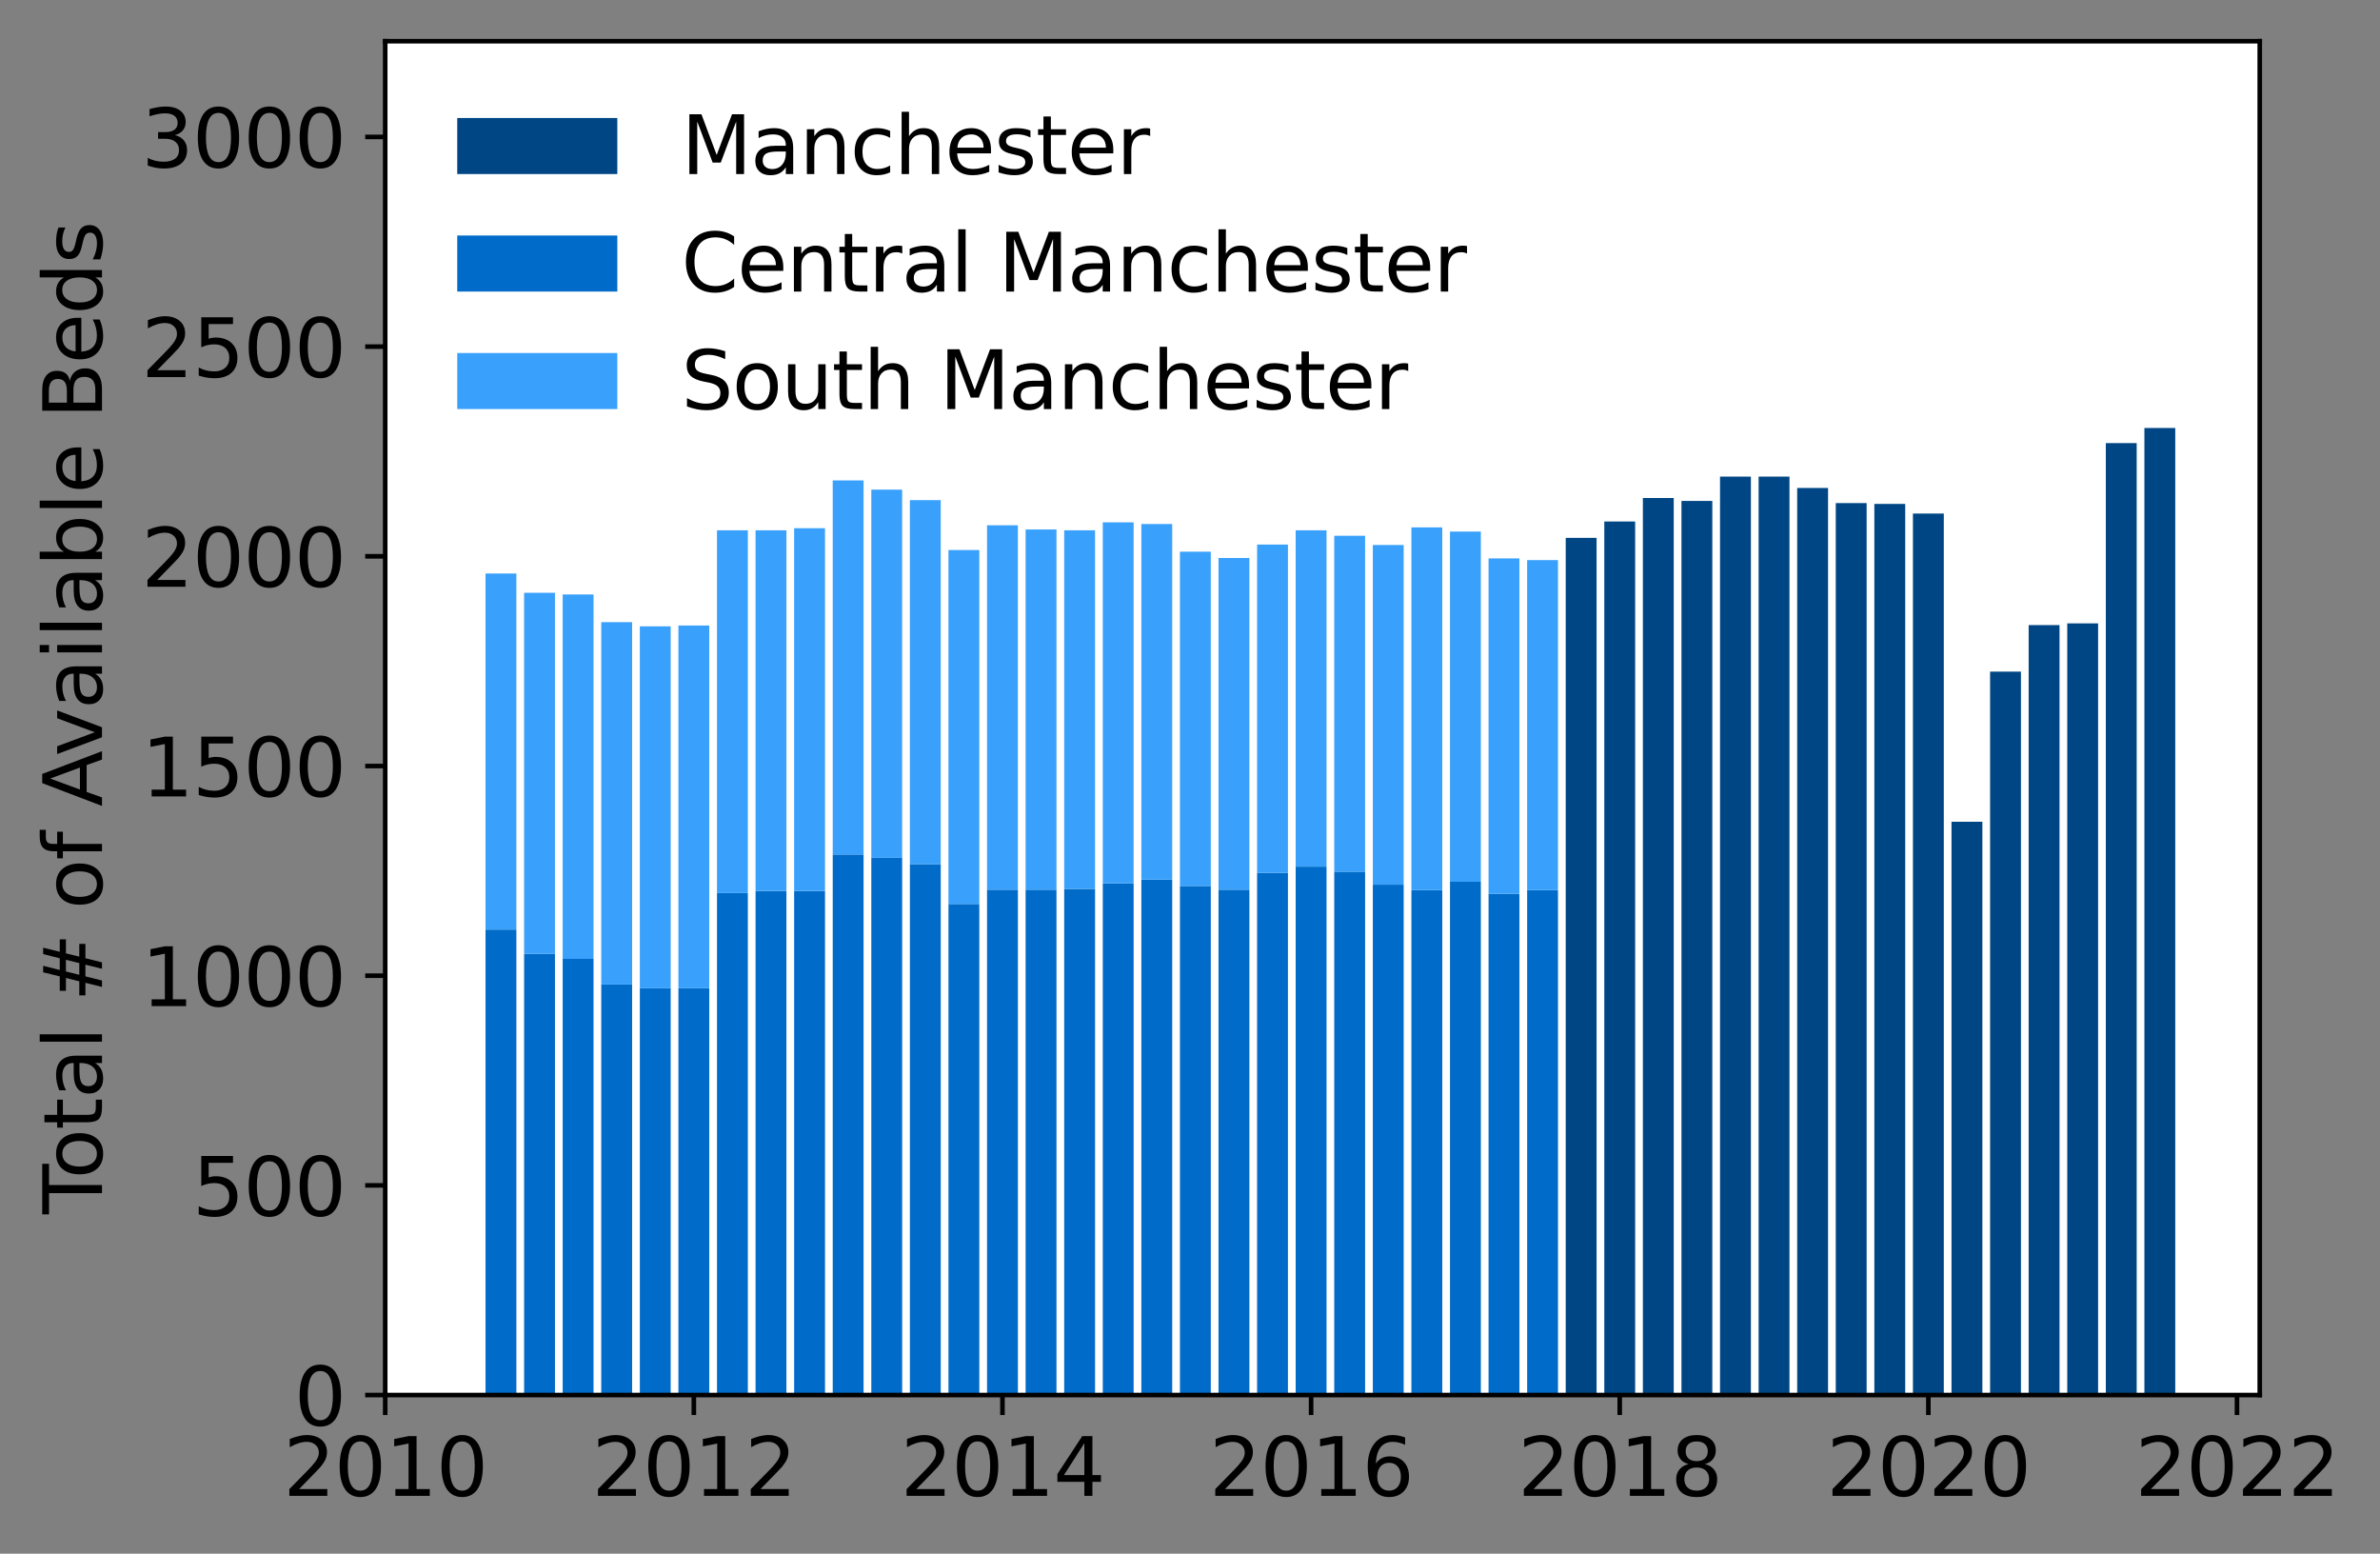 <?xml version="1.0" encoding="utf-8" standalone="no"?>
<!DOCTYPE svg PUBLIC "-//W3C//DTD SVG 1.1//EN"
  "http://www.w3.org/Graphics/SVG/1.1/DTD/svg11.dtd">
<svg height="271.709pt" version="1.1" viewBox="0 0 416.301 271.709" width="416.301pt" xmlns="http://www.w3.org/2000/svg" xmlns:xlink="http://www.w3.org/1999/xlink">
 <rect x="0" y="0" width="416.301" height="271.709" fill="#808080" stroke="none"/>
 <defs>
  <style type="text/css">*{stroke-linecap:butt;stroke-linejoin:round;}</style>
 </defs>
 <g id="figure_1">
  <g id="patch_1">
   <path d="M -0 271.709 
L 416.301 271.709 
L 416.301 0 
L -0 0 
z
" style="fill:none;"/>
  </g>
  <g id="axes_1">
   <g id="patch_2">
    <path d="M 67.379 243.96 
L 395.267 243.96 
L 395.267 7.2 
L 67.379 7.2 
z
" style="fill:#ffffff;"/>
   </g>
   <g id="patch_3">
    <path clip-path="url(#pee22048287)" d="M 375.09 243.96 
L 380.489 243.96 
L 380.489 74.846 
L 375.09 74.846 
z
" style="fill:#004684;"/>
   </g>
   <g id="patch_4">
    <path clip-path="url(#pee22048287)" d="M 368.342 243.96 
L 373.741 243.96 
L 373.741 77.486 
L 368.342 77.486 
z
" style="fill:#004684;"/>
   </g>
   <g id="patch_5">
    <path clip-path="url(#pee22048287)" d="M 361.594 243.96 
L 366.993 243.96 
L 366.993 109.021 
L 361.594 109.021 
z
" style="fill:#004684;"/>
   </g>
   <g id="patch_6">
    <path clip-path="url(#pee22048287)" d="M 354.846 243.96 
L 360.245 243.96 
L 360.245 109.314 
L 354.846 109.314 
z
" style="fill:#004684;"/>
   </g>
   <g id="patch_7">
    <path clip-path="url(#pee22048287)" d="M 348.098 243.96 
L 353.497 243.96 
L 353.497 117.454 
L 348.098 117.454 
z
" style="fill:#004684;"/>
   </g>
   <g id="patch_8">
    <path clip-path="url(#pee22048287)" d="M 341.35 243.96 
L 346.749 243.96 
L 346.749 143.709 
L 341.35 143.709 
z
" style="fill:#004684;"/>
   </g>
   <g id="patch_9">
    <path clip-path="url(#pee22048287)" d="M 334.602 243.96 
L 340.001 243.96 
L 340.001 89.806 
L 334.602 89.806 
z
" style="fill:#004684;"/>
   </g>
   <g id="patch_10">
    <path clip-path="url(#pee22048287)" d="M 327.854 243.96 
L 333.253 243.96 
L 333.253 88.12 
L 327.854 88.12 
z
" style="fill:#004684;"/>
   </g>
   <g id="patch_11">
    <path clip-path="url(#pee22048287)" d="M 321.106 243.96 
L 326.505 243.96 
L 326.505 87.973 
L 321.106 87.973 
z
" style="fill:#004684;"/>
   </g>
   <g id="patch_12">
    <path clip-path="url(#pee22048287)" d="M 314.358 243.96 
L 319.756 243.96 
L 319.756 85.333 
L 314.358 85.333 
z
" style="fill:#004684;"/>
   </g>
   <g id="patch_13">
    <path clip-path="url(#pee22048287)" d="M 307.61 243.96 
L 313.008 243.96 
L 313.008 83.353 
L 307.61 83.353 
z
" style="fill:#004684;"/>
   </g>
   <g id="patch_14">
    <path clip-path="url(#pee22048287)" d="M 300.862 243.96 
L 306.26 243.96 
L 306.26 83.353 
L 300.862 83.353 
z
" style="fill:#004684;"/>
   </g>
   <g id="patch_15">
    <path clip-path="url(#pee22048287)" d="M 294.114 243.96 
L 299.512 243.96 
L 299.512 87.606 
L 294.114 87.606 
z
" style="fill:#004684;"/>
   </g>
   <g id="patch_16">
    <path clip-path="url(#pee22048287)" d="M 287.366 243.96 
L 292.764 243.96 
L 292.764 87.093 
L 287.366 87.093 
z
" style="fill:#004684;"/>
   </g>
   <g id="patch_17">
    <path clip-path="url(#pee22048287)" d="M 280.618 243.96 
L 286.016 243.96 
L 286.016 91.2 
L 280.618 91.2 
z
" style="fill:#004684;"/>
   </g>
   <g id="patch_18">
    <path clip-path="url(#pee22048287)" d="M 273.87 243.96 
L 279.268 243.96 
L 279.268 94.06 
L 273.87 94.06 
z
" style="fill:#004684;"/>
   </g>
   <g id="patch_19">
    <path clip-path="url(#pee22048287)" d="M 267.122 243.96 
L 272.52 243.96 
L 272.52 155.663 
L 267.122 155.663 
z
" style="fill:#006bc8;"/>
   </g>
   <g id="patch_20">
    <path clip-path="url(#pee22048287)" d="M 260.374 243.96 
L 265.772 243.96 
L 265.772 156.323 
L 260.374 156.323 
z
" style="fill:#006bc8;"/>
   </g>
   <g id="patch_21">
    <path clip-path="url(#pee22048287)" d="M 253.626 243.96 
L 259.024 243.96 
L 259.024 154.196 
L 253.626 154.196 
z
" style="fill:#006bc8;"/>
   </g>
   <g id="patch_22">
    <path clip-path="url(#pee22048287)" d="M 246.878 243.96 
L 252.276 243.96 
L 252.276 155.663 
L 246.878 155.663 
z
" style="fill:#006bc8;"/>
   </g>
   <g id="patch_23">
    <path clip-path="url(#pee22048287)" d="M 240.129 243.96 
L 245.528 243.96 
L 245.528 154.709 
L 240.129 154.709 
z
" style="fill:#006bc8;"/>
   </g>
   <g id="patch_24">
    <path clip-path="url(#pee22048287)" d="M 233.381 243.96 
L 238.78 243.96 
L 238.78 152.436 
L 233.381 152.436 
z
" style="fill:#006bc8;"/>
   </g>
   <g id="patch_25">
    <path clip-path="url(#pee22048287)" d="M 226.633 243.96 
L 232.032 243.96 
L 232.032 151.556 
L 226.633 151.556 
z
" style="fill:#006bc8;"/>
   </g>
   <g id="patch_26">
    <path clip-path="url(#pee22048287)" d="M 219.885 243.96 
L 225.284 243.96 
L 225.284 152.656 
L 219.885 152.656 
z
" style="fill:#006bc8;"/>
   </g>
   <g id="patch_27">
    <path clip-path="url(#pee22048287)" d="M 213.137 243.96 
L 218.536 243.96 
L 218.536 155.589 
L 213.137 155.589 
z
" style="fill:#006bc8;"/>
   </g>
   <g id="patch_28">
    <path clip-path="url(#pee22048287)" d="M 206.389 243.96 
L 211.788 243.96 
L 211.788 154.929 
L 206.389 154.929 
z
" style="fill:#006bc8;"/>
   </g>
   <g id="patch_29">
    <path clip-path="url(#pee22048287)" d="M 199.641 243.96 
L 205.04 243.96 
L 205.04 153.829 
L 199.641 153.829 
z
" style="fill:#006bc8;"/>
   </g>
   <g id="patch_30">
    <path clip-path="url(#pee22048287)" d="M 192.893 243.96 
L 198.292 243.96 
L 198.292 154.489 
L 192.893 154.489 
z
" style="fill:#006bc8;"/>
   </g>
   <g id="patch_31">
    <path clip-path="url(#pee22048287)" d="M 186.145 243.96 
L 191.544 243.96 
L 191.544 155.443 
L 186.145 155.443 
z
" style="fill:#006bc8;"/>
   </g>
   <g id="patch_32">
    <path clip-path="url(#pee22048287)" d="M 179.397 243.96 
L 184.795 243.96 
L 184.795 155.589 
L 179.397 155.589 
z
" style="fill:#006bc8;"/>
   </g>
   <g id="patch_33">
    <path clip-path="url(#pee22048287)" d="M 172.649 243.96 
L 178.047 243.96 
L 178.047 155.589 
L 172.649 155.589 
z
" style="fill:#006bc8;"/>
   </g>
   <g id="patch_34">
    <path clip-path="url(#pee22048287)" d="M 165.901 243.96 
L 171.299 243.96 
L 171.299 158.083 
L 165.901 158.083 
z
" style="fill:#006bc8;"/>
   </g>
   <g id="patch_35">
    <path clip-path="url(#pee22048287)" d="M 159.153 243.96 
L 164.551 243.96 
L 164.551 151.116 
L 159.153 151.116 
z
" style="fill:#006bc8;"/>
   </g>
   <g id="patch_36">
    <path clip-path="url(#pee22048287)" d="M 152.405 243.96 
L 157.803 243.96 
L 157.803 150.016 
L 152.405 150.016 
z
" style="fill:#006bc8;"/>
   </g>
   <g id="patch_37">
    <path clip-path="url(#pee22048287)" d="M 145.657 243.96 
L 151.055 243.96 
L 151.055 149.429 
L 145.657 149.429 
z
" style="fill:#006bc8;"/>
   </g>
   <g id="patch_38">
    <path clip-path="url(#pee22048287)" d="M 138.909 243.96 
L 144.307 243.96 
L 144.307 155.809 
L 138.909 155.809 
z
" style="fill:#006bc8;"/>
   </g>
   <g id="patch_39">
    <path clip-path="url(#pee22048287)" d="M 132.161 243.96 
L 137.559 243.96 
L 137.559 155.809 
L 132.161 155.809 
z
" style="fill:#006bc8;"/>
   </g>
   <g id="patch_40">
    <path clip-path="url(#pee22048287)" d="M 125.413 243.96 
L 130.811 243.96 
L 130.811 156.176 
L 125.413 156.176 
z
" style="fill:#006bc8;"/>
   </g>
   <g id="patch_41">
    <path clip-path="url(#pee22048287)" d="M 118.665 243.96 
L 124.063 243.96 
L 124.063 172.823 
L 118.665 172.823 
z
" style="fill:#006bc8;"/>
   </g>
   <g id="patch_42">
    <path clip-path="url(#pee22048287)" d="M 111.917 243.96 
L 117.315 243.96 
L 117.315 172.823 
L 111.917 172.823 
z
" style="fill:#006bc8;"/>
   </g>
   <g id="patch_43">
    <path clip-path="url(#pee22048287)" d="M 105.168 243.96 
L 110.567 243.96 
L 110.567 172.163 
L 105.168 172.163 
z
" style="fill:#006bc8;"/>
   </g>
   <g id="patch_44">
    <path clip-path="url(#pee22048287)" d="M 98.42 243.96 
L 103.819 243.96 
L 103.819 167.69 
L 98.42 167.69 
z
" style="fill:#006bc8;"/>
   </g>
   <g id="patch_45">
    <path clip-path="url(#pee22048287)" d="M 91.672 243.96 
L 97.071 243.96 
L 97.071 166.81 
L 91.672 166.81 
z
" style="fill:#006bc8;"/>
   </g>
   <g id="patch_46">
    <path clip-path="url(#pee22048287)" d="M 84.924 243.96 
L 90.323 243.96 
L 90.323 162.556 
L 84.924 162.556 
z
" style="fill:#006bc8;"/>
   </g>
   <g id="patch_47">
    <path clip-path="url(#pee22048287)" d="M 267.122 155.663 
L 272.52 155.663 
L 272.52 97.947 
L 267.122 97.947 
z
" style="fill:#39a1fc;"/>
   </g>
   <g id="patch_48">
    <path clip-path="url(#pee22048287)" d="M 260.374 156.323 
L 265.772 156.323 
L 265.772 97.653 
L 260.374 97.653 
z
" style="fill:#39a1fc;"/>
   </g>
   <g id="patch_49">
    <path clip-path="url(#pee22048287)" d="M 253.626 154.196 
L 259.024 154.196 
L 259.024 92.96 
L 253.626 92.96 
z
" style="fill:#39a1fc;"/>
   </g>
   <g id="patch_50">
    <path clip-path="url(#pee22048287)" d="M 246.878 155.663 
L 252.276 155.663 
L 252.276 92.226 
L 246.878 92.226 
z
" style="fill:#39a1fc;"/>
   </g>
   <g id="patch_51">
    <path clip-path="url(#pee22048287)" d="M 240.129 154.709 
L 245.528 154.709 
L 245.528 95.307 
L 240.129 95.307 
z
" style="fill:#39a1fc;"/>
   </g>
   <g id="patch_52">
    <path clip-path="url(#pee22048287)" d="M 233.381 152.436 
L 238.78 152.436 
L 238.78 93.693 
L 233.381 93.693 
z
" style="fill:#39a1fc;"/>
   </g>
   <g id="patch_53">
    <path clip-path="url(#pee22048287)" d="M 226.633 151.556 
L 232.032 151.556 
L 232.032 92.74 
L 226.633 92.74 
z
" style="fill:#39a1fc;"/>
   </g>
   <g id="patch_54">
    <path clip-path="url(#pee22048287)" d="M 219.885 152.656 
L 225.284 152.656 
L 225.284 95.233 
L 219.885 95.233 
z
" style="fill:#39a1fc;"/>
   </g>
   <g id="patch_55">
    <path clip-path="url(#pee22048287)" d="M 213.137 155.589 
L 218.536 155.589 
L 218.536 97.58 
L 213.137 97.58 
z
" style="fill:#39a1fc;"/>
   </g>
   <g id="patch_56">
    <path clip-path="url(#pee22048287)" d="M 206.389 154.929 
L 211.788 154.929 
L 211.788 96.48 
L 206.389 96.48 
z
" style="fill:#39a1fc;"/>
   </g>
   <g id="patch_57">
    <path clip-path="url(#pee22048287)" d="M 199.641 153.829 
L 205.04 153.829 
L 205.04 91.64 
L 199.641 91.64 
z
" style="fill:#39a1fc;"/>
   </g>
   <g id="patch_58">
    <path clip-path="url(#pee22048287)" d="M 192.893 154.489 
L 198.292 154.489 
L 198.292 91.346 
L 192.893 91.346 
z
" style="fill:#39a1fc;"/>
   </g>
   <g id="patch_59">
    <path clip-path="url(#pee22048287)" d="M 186.145 155.443 
L 191.544 155.443 
L 191.544 92.74 
L 186.145 92.74 
z
" style="fill:#39a1fc;"/>
   </g>
   <g id="patch_60">
    <path clip-path="url(#pee22048287)" d="M 179.397 155.589 
L 184.795 155.589 
L 184.795 92.593 
L 179.397 92.593 
z
" style="fill:#39a1fc;"/>
   </g>
   <g id="patch_61">
    <path clip-path="url(#pee22048287)" d="M 172.649 155.589 
L 178.047 155.589 
L 178.047 91.86 
L 172.649 91.86 
z
" style="fill:#39a1fc;"/>
   </g>
   <g id="patch_62">
    <path clip-path="url(#pee22048287)" d="M 165.901 158.083 
L 171.299 158.083 
L 171.299 96.187 
L 165.901 96.187 
z
" style="fill:#39a1fc;"/>
   </g>
   <g id="patch_63">
    <path clip-path="url(#pee22048287)" d="M 159.153 151.116 
L 164.551 151.116 
L 164.551 87.46 
L 159.153 87.46 
z
" style="fill:#39a1fc;"/>
   </g>
   <g id="patch_64">
    <path clip-path="url(#pee22048287)" d="M 152.405 150.016 
L 157.803 150.016 
L 157.803 85.626 
L 152.405 85.626 
z
" style="fill:#39a1fc;"/>
   </g>
   <g id="patch_65">
    <path clip-path="url(#pee22048287)" d="M 145.657 149.429 
L 151.055 149.429 
L 151.055 84.013 
L 145.657 84.013 
z
" style="fill:#39a1fc;"/>
   </g>
   <g id="patch_66">
    <path clip-path="url(#pee22048287)" d="M 138.909 155.809 
L 144.307 155.809 
L 144.307 92.373 
L 138.909 92.373 
z
" style="fill:#39a1fc;"/>
   </g>
   <g id="patch_67">
    <path clip-path="url(#pee22048287)" d="M 132.161 155.809 
L 137.559 155.809 
L 137.559 92.74 
L 132.161 92.74 
z
" style="fill:#39a1fc;"/>
   </g>
   <g id="patch_68">
    <path clip-path="url(#pee22048287)" d="M 125.413 156.176 
L 130.811 156.176 
L 130.811 92.74 
L 125.413 92.74 
z
" style="fill:#39a1fc;"/>
   </g>
   <g id="patch_69">
    <path clip-path="url(#pee22048287)" d="M 118.665 172.823 
L 124.063 172.823 
L 124.063 109.387 
L 118.665 109.387 
z
" style="fill:#39a1fc;"/>
   </g>
   <g id="patch_70">
    <path clip-path="url(#pee22048287)" d="M 111.917 172.823 
L 117.315 172.823 
L 117.315 109.534 
L 111.917 109.534 
z
" style="fill:#39a1fc;"/>
   </g>
   <g id="patch_71">
    <path clip-path="url(#pee22048287)" d="M 105.168 172.163 
L 110.567 172.163 
L 110.567 108.801 
L 105.168 108.801 
z
" style="fill:#39a1fc;"/>
   </g>
   <g id="patch_72">
    <path clip-path="url(#pee22048287)" d="M 98.42 167.69 
L 103.819 167.69 
L 103.819 103.96 
L 98.42 103.96 
z
" style="fill:#39a1fc;"/>
   </g>
   <g id="patch_73">
    <path clip-path="url(#pee22048287)" d="M 91.672 166.81 
L 97.071 166.81 
L 97.071 103.667 
L 91.672 103.667 
z
" style="fill:#39a1fc;"/>
   </g>
   <g id="patch_74">
    <path clip-path="url(#pee22048287)" d="M 84.924 162.556 
L 90.323 162.556 
L 90.323 100.294 
L 84.924 100.294 
z
" style="fill:#39a1fc;"/>
   </g>
   <g id="matplotlib.axis_1">
    <g id="xtick_1">
     <g id="line2d_1">
      <defs>
       <path d="M 0 0 
L 0 3.5 
" id="m53b20dc2c7" style="stroke:#000000;stroke-width:0.8;"/>
      </defs>
      <g>
       <use style="stroke:#000000;stroke-width:0.8;" x="67.379" xlink:href="#m53b20dc2c7" y="243.96"/>
      </g>
     </g>
     <g id="text_1">
      <!-- 2010 -->
      <g transform="translate(49.564 261.598)scale(0.14 -0.14)">
       <defs>
        <path d="M 1228 531 
L 3431 531 
L 3431 0 
L 469 0 
L 469 531 
Q 828 903 1448 1529 
Q 2069 2156 2228 2338 
Q 2531 2678 2651 2914 
Q 2772 3150 2772 3378 
Q 2772 3750 2511 3984 
Q 2250 4219 1831 4219 
Q 1534 4219 1204 4116 
Q 875 4013 500 3803 
L 500 4441 
Q 881 4594 1212 4672 
Q 1544 4750 1819 4750 
Q 2544 4750 2975 4387 
Q 3406 4025 3406 3419 
Q 3406 3131 3298 2873 
Q 3191 2616 2906 2266 
Q 2828 2175 2409 1742 
Q 1991 1309 1228 531 
z
" id="DejaVuSans-32" transform="scale(0.016)"/>
        <path d="M 2034 4250 
Q 1547 4250 1301 3770 
Q 1056 3291 1056 2328 
Q 1056 1369 1301 889 
Q 1547 409 2034 409 
Q 2525 409 2770 889 
Q 3016 1369 3016 2328 
Q 3016 3291 2770 3770 
Q 2525 4250 2034 4250 
z
M 2034 4750 
Q 2819 4750 3233 4129 
Q 3647 3509 3647 2328 
Q 3647 1150 3233 529 
Q 2819 -91 2034 -91 
Q 1250 -91 836 529 
Q 422 1150 422 2328 
Q 422 3509 836 4129 
Q 1250 4750 2034 4750 
z
" id="DejaVuSans-30" transform="scale(0.016)"/>
        <path d="M 794 531 
L 1825 531 
L 1825 4091 
L 703 3866 
L 703 4441 
L 1819 4666 
L 2450 4666 
L 2450 531 
L 3481 531 
L 3481 0 
L 794 0 
L 794 531 
z
" id="DejaVuSans-31" transform="scale(0.016)"/>
       </defs>
       <use xlink:href="#DejaVuSans-32"/>
       <use x="63.623" xlink:href="#DejaVuSans-30"/>
       <use x="127.246" xlink:href="#DejaVuSans-31"/>
       <use x="190.869" xlink:href="#DejaVuSans-30"/>
      </g>
     </g>
    </g>
    <g id="xtick_2">
     <g id="line2d_2">
      <g>
       <use style="stroke:#000000;stroke-width:0.8;" x="121.364" xlink:href="#m53b20dc2c7" y="243.96"/>
      </g>
     </g>
     <g id="text_2">
      <!-- 2012 -->
      <g transform="translate(103.549 261.598)scale(0.14 -0.14)">
       <use xlink:href="#DejaVuSans-32"/>
       <use x="63.623" xlink:href="#DejaVuSans-30"/>
       <use x="127.246" xlink:href="#DejaVuSans-31"/>
       <use x="190.869" xlink:href="#DejaVuSans-32"/>
      </g>
     </g>
    </g>
    <g id="xtick_3">
     <g id="line2d_3">
      <g>
       <use style="stroke:#000000;stroke-width:0.8;" x="175.348" xlink:href="#m53b20dc2c7" y="243.96"/>
      </g>
     </g>
     <g id="text_3">
      <!-- 2014 -->
      <g transform="translate(157.533 261.598)scale(0.14 -0.14)">
       <defs>
        <path d="M 2419 4116 
L 825 1625 
L 2419 1625 
L 2419 4116 
z
M 2253 4666 
L 3047 4666 
L 3047 1625 
L 3713 1625 
L 3713 1100 
L 3047 1100 
L 3047 0 
L 2419 0 
L 2419 1100 
L 313 1100 
L 313 1709 
L 2253 4666 
z
" id="DejaVuSans-34" transform="scale(0.016)"/>
       </defs>
       <use xlink:href="#DejaVuSans-32"/>
       <use x="63.623" xlink:href="#DejaVuSans-30"/>
       <use x="127.246" xlink:href="#DejaVuSans-31"/>
       <use x="190.869" xlink:href="#DejaVuSans-34"/>
      </g>
     </g>
    </g>
    <g id="xtick_4">
     <g id="line2d_4">
      <g>
       <use style="stroke:#000000;stroke-width:0.8;" x="229.333" xlink:href="#m53b20dc2c7" y="243.96"/>
      </g>
     </g>
     <g id="text_4">
      <!-- 2016 -->
      <g transform="translate(211.518 261.598)scale(0.14 -0.14)">
       <defs>
        <path d="M 2113 2584 
Q 1688 2584 1439 2293 
Q 1191 2003 1191 1497 
Q 1191 994 1439 701 
Q 1688 409 2113 409 
Q 2538 409 2786 701 
Q 3034 994 3034 1497 
Q 3034 2003 2786 2293 
Q 2538 2584 2113 2584 
z
M 3366 4563 
L 3366 3988 
Q 3128 4100 2886 4159 
Q 2644 4219 2406 4219 
Q 1781 4219 1451 3797 
Q 1122 3375 1075 2522 
Q 1259 2794 1537 2939 
Q 1816 3084 2150 3084 
Q 2853 3084 3261 2657 
Q 3669 2231 3669 1497 
Q 3669 778 3244 343 
Q 2819 -91 2113 -91 
Q 1303 -91 875 529 
Q 447 1150 447 2328 
Q 447 3434 972 4092 
Q 1497 4750 2381 4750 
Q 2619 4750 2861 4703 
Q 3103 4656 3366 4563 
z
" id="DejaVuSans-36" transform="scale(0.016)"/>
       </defs>
       <use xlink:href="#DejaVuSans-32"/>
       <use x="63.623" xlink:href="#DejaVuSans-30"/>
       <use x="127.246" xlink:href="#DejaVuSans-31"/>
       <use x="190.869" xlink:href="#DejaVuSans-36"/>
      </g>
     </g>
    </g>
    <g id="xtick_5">
     <g id="line2d_5">
      <g>
       <use style="stroke:#000000;stroke-width:0.8;" x="283.317" xlink:href="#m53b20dc2c7" y="243.96"/>
      </g>
     </g>
     <g id="text_5">
      <!-- 2018 -->
      <g transform="translate(265.502 261.598)scale(0.14 -0.14)">
       <defs>
        <path d="M 2034 2216 
Q 1584 2216 1326 1975 
Q 1069 1734 1069 1313 
Q 1069 891 1326 650 
Q 1584 409 2034 409 
Q 2484 409 2743 651 
Q 3003 894 3003 1313 
Q 3003 1734 2745 1975 
Q 2488 2216 2034 2216 
z
M 1403 2484 
Q 997 2584 770 2862 
Q 544 3141 544 3541 
Q 544 4100 942 4425 
Q 1341 4750 2034 4750 
Q 2731 4750 3128 4425 
Q 3525 4100 3525 3541 
Q 3525 3141 3298 2862 
Q 3072 2584 2669 2484 
Q 3125 2378 3379 2068 
Q 3634 1759 3634 1313 
Q 3634 634 3220 271 
Q 2806 -91 2034 -91 
Q 1263 -91 848 271 
Q 434 634 434 1313 
Q 434 1759 690 2068 
Q 947 2378 1403 2484 
z
M 1172 3481 
Q 1172 3119 1398 2916 
Q 1625 2713 2034 2713 
Q 2441 2713 2670 2916 
Q 2900 3119 2900 3481 
Q 2900 3844 2670 4047 
Q 2441 4250 2034 4250 
Q 1625 4250 1398 4047 
Q 1172 3844 1172 3481 
z
" id="DejaVuSans-38" transform="scale(0.016)"/>
       </defs>
       <use xlink:href="#DejaVuSans-32"/>
       <use x="63.623" xlink:href="#DejaVuSans-30"/>
       <use x="127.246" xlink:href="#DejaVuSans-31"/>
       <use x="190.869" xlink:href="#DejaVuSans-38"/>
      </g>
     </g>
    </g>
    <g id="xtick_6">
     <g id="line2d_6">
      <g>
       <use style="stroke:#000000;stroke-width:0.8;" x="337.301" xlink:href="#m53b20dc2c7" y="243.96"/>
      </g>
     </g>
     <g id="text_6">
      <!-- 2020 -->
      <g transform="translate(319.486 261.598)scale(0.14 -0.14)">
       <use xlink:href="#DejaVuSans-32"/>
       <use x="63.623" xlink:href="#DejaVuSans-30"/>
       <use x="127.246" xlink:href="#DejaVuSans-32"/>
       <use x="190.869" xlink:href="#DejaVuSans-30"/>
      </g>
     </g>
    </g>
    <g id="xtick_7">
     <g id="line2d_7">
      <g>
       <use style="stroke:#000000;stroke-width:0.8;" x="391.286" xlink:href="#m53b20dc2c7" y="243.96"/>
      </g>
     </g>
     <g id="text_7">
      <!-- 2022 -->
      <g transform="translate(373.471 261.598)scale(0.14 -0.14)">
       <use xlink:href="#DejaVuSans-32"/>
       <use x="63.623" xlink:href="#DejaVuSans-30"/>
       <use x="127.246" xlink:href="#DejaVuSans-32"/>
       <use x="190.869" xlink:href="#DejaVuSans-32"/>
      </g>
     </g>
    </g>
   </g>
   <g id="matplotlib.axis_2">
    <g id="ytick_1">
     <g id="line2d_8">
      <defs>
       <path d="M 0 0 
L -3.5 0 
" id="mf4a98dad40" style="stroke:#000000;stroke-width:0.8;"/>
      </defs>
      <g>
       <use style="stroke:#000000;stroke-width:0.8;" x="67.379" xlink:href="#mf4a98dad40" y="243.96"/>
      </g>
     </g>
     <g id="text_8">
      <!-- 0 -->
      <g transform="translate(51.472 249.279)scale(0.14 -0.14)">
       <use xlink:href="#DejaVuSans-30"/>
      </g>
     </g>
    </g>
    <g id="ytick_2">
     <g id="line2d_9">
      <g>
       <use style="stroke:#000000;stroke-width:0.8;" x="67.379" xlink:href="#mf4a98dad40" y="207.292"/>
      </g>
     </g>
     <g id="text_9">
      <!-- 500 -->
      <g transform="translate(33.657 212.611)scale(0.14 -0.14)">
       <defs>
        <path d="M 691 4666 
L 3169 4666 
L 3169 4134 
L 1269 4134 
L 1269 2991 
Q 1406 3038 1543 3061 
Q 1681 3084 1819 3084 
Q 2600 3084 3056 2656 
Q 3513 2228 3513 1497 
Q 3513 744 3044 326 
Q 2575 -91 1722 -91 
Q 1428 -91 1123 -41 
Q 819 9 494 109 
L 494 744 
Q 775 591 1075 516 
Q 1375 441 1709 441 
Q 2250 441 2565 725 
Q 2881 1009 2881 1497 
Q 2881 1984 2565 2268 
Q 2250 2553 1709 2553 
Q 1456 2553 1204 2497 
Q 953 2441 691 2322 
L 691 4666 
z
" id="DejaVuSans-35" transform="scale(0.016)"/>
       </defs>
       <use xlink:href="#DejaVuSans-35"/>
       <use x="63.623" xlink:href="#DejaVuSans-30"/>
       <use x="127.246" xlink:href="#DejaVuSans-30"/>
      </g>
     </g>
    </g>
    <g id="ytick_3">
     <g id="line2d_10">
      <g>
       <use style="stroke:#000000;stroke-width:0.8;" x="67.379" xlink:href="#mf4a98dad40" y="170.623"/>
      </g>
     </g>
     <g id="text_10">
      <!-- 1000 -->
      <g transform="translate(24.749 175.942)scale(0.14 -0.14)">
       <use xlink:href="#DejaVuSans-31"/>
       <use x="63.623" xlink:href="#DejaVuSans-30"/>
       <use x="127.246" xlink:href="#DejaVuSans-30"/>
       <use x="190.869" xlink:href="#DejaVuSans-30"/>
      </g>
     </g>
    </g>
    <g id="ytick_4">
     <g id="line2d_11">
      <g>
       <use style="stroke:#000000;stroke-width:0.8;" x="67.379" xlink:href="#mf4a98dad40" y="133.955"/>
      </g>
     </g>
     <g id="text_11">
      <!-- 1500 -->
      <g transform="translate(24.749 139.274)scale(0.14 -0.14)">
       <use xlink:href="#DejaVuSans-31"/>
       <use x="63.623" xlink:href="#DejaVuSans-35"/>
       <use x="127.246" xlink:href="#DejaVuSans-30"/>
       <use x="190.869" xlink:href="#DejaVuSans-30"/>
      </g>
     </g>
    </g>
    <g id="ytick_5">
     <g id="line2d_12">
      <g>
       <use style="stroke:#000000;stroke-width:0.8;" x="67.379" xlink:href="#mf4a98dad40" y="97.287"/>
      </g>
     </g>
     <g id="text_12">
      <!-- 2000 -->
      <g transform="translate(24.749 102.606)scale(0.14 -0.14)">
       <use xlink:href="#DejaVuSans-32"/>
       <use x="63.623" xlink:href="#DejaVuSans-30"/>
       <use x="127.246" xlink:href="#DejaVuSans-30"/>
       <use x="190.869" xlink:href="#DejaVuSans-30"/>
      </g>
     </g>
    </g>
    <g id="ytick_6">
     <g id="line2d_13">
      <g>
       <use style="stroke:#000000;stroke-width:0.8;" x="67.379" xlink:href="#mf4a98dad40" y="60.618"/>
      </g>
     </g>
     <g id="text_13">
      <!-- 2500 -->
      <g transform="translate(24.749 65.937)scale(0.14 -0.14)">
       <use xlink:href="#DejaVuSans-32"/>
       <use x="63.623" xlink:href="#DejaVuSans-35"/>
       <use x="127.246" xlink:href="#DejaVuSans-30"/>
       <use x="190.869" xlink:href="#DejaVuSans-30"/>
      </g>
     </g>
    </g>
    <g id="ytick_7">
     <g id="line2d_14">
      <g>
       <use style="stroke:#000000;stroke-width:0.8;" x="67.379" xlink:href="#mf4a98dad40" y="23.95"/>
      </g>
     </g>
     <g id="text_14">
      <!-- 3000 -->
      <g transform="translate(24.749 29.269)scale(0.14 -0.14)">
       <defs>
        <path d="M 2597 2516 
Q 3050 2419 3304 2112 
Q 3559 1806 3559 1356 
Q 3559 666 3084 287 
Q 2609 -91 1734 -91 
Q 1441 -91 1130 -33 
Q 819 25 488 141 
L 488 750 
Q 750 597 1062 519 
Q 1375 441 1716 441 
Q 2309 441 2620 675 
Q 2931 909 2931 1356 
Q 2931 1769 2642 2001 
Q 2353 2234 1838 2234 
L 1294 2234 
L 1294 2753 
L 1863 2753 
Q 2328 2753 2575 2939 
Q 2822 3125 2822 3475 
Q 2822 3834 2567 4026 
Q 2313 4219 1838 4219 
Q 1578 4219 1281 4162 
Q 984 4106 628 3988 
L 628 4550 
Q 988 4650 1302 4700 
Q 1616 4750 1894 4750 
Q 2613 4750 3031 4423 
Q 3450 4097 3450 3541 
Q 3450 3153 3228 2886 
Q 3006 2619 2597 2516 
z
" id="DejaVuSans-33" transform="scale(0.016)"/>
       </defs>
       <use xlink:href="#DejaVuSans-33"/>
       <use x="63.623" xlink:href="#DejaVuSans-30"/>
       <use x="127.246" xlink:href="#DejaVuSans-30"/>
       <use x="190.869" xlink:href="#DejaVuSans-30"/>
      </g>
     </g>
    </g>
    <g id="text_15">
     <!-- Total # of Available Beds -->
     <g transform="translate(17.838 212.324)rotate(-90)scale(0.14 -0.14)">
      <defs>
       <path d="M -19 4666 
L 3928 4666 
L 3928 4134 
L 2272 4134 
L 2272 0 
L 1638 0 
L 1638 4134 
L -19 4134 
L -19 4666 
z
" id="DejaVuSans-54" transform="scale(0.016)"/>
       <path d="M 1959 3097 
Q 1497 3097 1228 2736 
Q 959 2375 959 1747 
Q 959 1119 1226 758 
Q 1494 397 1959 397 
Q 2419 397 2687 759 
Q 2956 1122 2956 1747 
Q 2956 2369 2687 2733 
Q 2419 3097 1959 3097 
z
M 1959 3584 
Q 2709 3584 3137 3096 
Q 3566 2609 3566 1747 
Q 3566 888 3137 398 
Q 2709 -91 1959 -91 
Q 1206 -91 779 398 
Q 353 888 353 1747 
Q 353 2609 779 3096 
Q 1206 3584 1959 3584 
z
" id="DejaVuSans-6f" transform="scale(0.016)"/>
       <path d="M 1172 4494 
L 1172 3500 
L 2356 3500 
L 2356 3053 
L 1172 3053 
L 1172 1153 
Q 1172 725 1289 603 
Q 1406 481 1766 481 
L 2356 481 
L 2356 0 
L 1766 0 
Q 1100 0 847 248 
Q 594 497 594 1153 
L 594 3053 
L 172 3053 
L 172 3500 
L 594 3500 
L 594 4494 
L 1172 4494 
z
" id="DejaVuSans-74" transform="scale(0.016)"/>
       <path d="M 2194 1759 
Q 1497 1759 1228 1600 
Q 959 1441 959 1056 
Q 959 750 1161 570 
Q 1363 391 1709 391 
Q 2188 391 2477 730 
Q 2766 1069 2766 1631 
L 2766 1759 
L 2194 1759 
z
M 3341 1997 
L 3341 0 
L 2766 0 
L 2766 531 
Q 2569 213 2275 61 
Q 1981 -91 1556 -91 
Q 1019 -91 701 211 
Q 384 513 384 1019 
Q 384 1609 779 1909 
Q 1175 2209 1959 2209 
L 2766 2209 
L 2766 2266 
Q 2766 2663 2505 2880 
Q 2244 3097 1772 3097 
Q 1472 3097 1187 3025 
Q 903 2953 641 2809 
L 641 3341 
Q 956 3463 1253 3523 
Q 1550 3584 1831 3584 
Q 2591 3584 2966 3190 
Q 3341 2797 3341 1997 
z
" id="DejaVuSans-61" transform="scale(0.016)"/>
       <path d="M 603 4863 
L 1178 4863 
L 1178 0 
L 603 0 
L 603 4863 
z
" id="DejaVuSans-6c" transform="scale(0.016)"/>
       <path id="DejaVuSans-20" transform="scale(0.016)"/>
       <path d="M 3272 2816 
L 2363 2816 
L 2100 1772 
L 3016 1772 
L 3272 2816 
z
M 2803 4594 
L 2478 3297 
L 3391 3297 
L 3719 4594 
L 4219 4594 
L 3897 3297 
L 4872 3297 
L 4872 2816 
L 3775 2816 
L 3519 1772 
L 4513 1772 
L 4513 1294 
L 3397 1294 
L 3072 0 
L 2572 0 
L 2894 1294 
L 1978 1294 
L 1656 0 
L 1153 0 
L 1478 1294 
L 494 1294 
L 494 1772 
L 1594 1772 
L 1856 2816 
L 850 2816 
L 850 3297 
L 1978 3297 
L 2297 4594 
L 2803 4594 
z
" id="DejaVuSans-23" transform="scale(0.016)"/>
       <path d="M 2375 4863 
L 2375 4384 
L 1825 4384 
Q 1516 4384 1395 4259 
Q 1275 4134 1275 3809 
L 1275 3500 
L 2222 3500 
L 2222 3053 
L 1275 3053 
L 1275 0 
L 697 0 
L 697 3053 
L 147 3053 
L 147 3500 
L 697 3500 
L 697 3744 
Q 697 4328 969 4595 
Q 1241 4863 1831 4863 
L 2375 4863 
z
" id="DejaVuSans-66" transform="scale(0.016)"/>
       <path d="M 2188 4044 
L 1331 1722 
L 3047 1722 
L 2188 4044 
z
M 1831 4666 
L 2547 4666 
L 4325 0 
L 3669 0 
L 3244 1197 
L 1141 1197 
L 716 0 
L 50 0 
L 1831 4666 
z
" id="DejaVuSans-41" transform="scale(0.016)"/>
       <path d="M 191 3500 
L 800 3500 
L 1894 563 
L 2988 3500 
L 3597 3500 
L 2284 0 
L 1503 0 
L 191 3500 
z
" id="DejaVuSans-76" transform="scale(0.016)"/>
       <path d="M 603 3500 
L 1178 3500 
L 1178 0 
L 603 0 
L 603 3500 
z
M 603 4863 
L 1178 4863 
L 1178 4134 
L 603 4134 
L 603 4863 
z
" id="DejaVuSans-69" transform="scale(0.016)"/>
       <path d="M 3116 1747 
Q 3116 2381 2855 2742 
Q 2594 3103 2138 3103 
Q 1681 3103 1420 2742 
Q 1159 2381 1159 1747 
Q 1159 1113 1420 752 
Q 1681 391 2138 391 
Q 2594 391 2855 752 
Q 3116 1113 3116 1747 
z
M 1159 2969 
Q 1341 3281 1617 3432 
Q 1894 3584 2278 3584 
Q 2916 3584 3314 3078 
Q 3713 2572 3713 1747 
Q 3713 922 3314 415 
Q 2916 -91 2278 -91 
Q 1894 -91 1617 61 
Q 1341 213 1159 525 
L 1159 0 
L 581 0 
L 581 4863 
L 1159 4863 
L 1159 2969 
z
" id="DejaVuSans-62" transform="scale(0.016)"/>
       <path d="M 3597 1894 
L 3597 1613 
L 953 1613 
Q 991 1019 1311 708 
Q 1631 397 2203 397 
Q 2534 397 2845 478 
Q 3156 559 3463 722 
L 3463 178 
Q 3153 47 2828 -22 
Q 2503 -91 2169 -91 
Q 1331 -91 842 396 
Q 353 884 353 1716 
Q 353 2575 817 3079 
Q 1281 3584 2069 3584 
Q 2775 3584 3186 3129 
Q 3597 2675 3597 1894 
z
M 3022 2063 
Q 3016 2534 2758 2815 
Q 2500 3097 2075 3097 
Q 1594 3097 1305 2825 
Q 1016 2553 972 2059 
L 3022 2063 
z
" id="DejaVuSans-65" transform="scale(0.016)"/>
       <path d="M 1259 2228 
L 1259 519 
L 2272 519 
Q 2781 519 3026 730 
Q 3272 941 3272 1375 
Q 3272 1813 3026 2020 
Q 2781 2228 2272 2228 
L 1259 2228 
z
M 1259 4147 
L 1259 2741 
L 2194 2741 
Q 2656 2741 2882 2914 
Q 3109 3088 3109 3444 
Q 3109 3797 2882 3972 
Q 2656 4147 2194 4147 
L 1259 4147 
z
M 628 4666 
L 2241 4666 
Q 2963 4666 3353 4366 
Q 3744 4066 3744 3513 
Q 3744 3084 3544 2831 
Q 3344 2578 2956 2516 
Q 3422 2416 3680 2098 
Q 3938 1781 3938 1306 
Q 3938 681 3513 340 
Q 3088 0 2303 0 
L 628 0 
L 628 4666 
z
" id="DejaVuSans-42" transform="scale(0.016)"/>
       <path d="M 2906 2969 
L 2906 4863 
L 3481 4863 
L 3481 0 
L 2906 0 
L 2906 525 
Q 2725 213 2448 61 
Q 2172 -91 1784 -91 
Q 1150 -91 751 415 
Q 353 922 353 1747 
Q 353 2572 751 3078 
Q 1150 3584 1784 3584 
Q 2172 3584 2448 3432 
Q 2725 3281 2906 2969 
z
M 947 1747 
Q 947 1113 1208 752 
Q 1469 391 1925 391 
Q 2381 391 2643 752 
Q 2906 1113 2906 1747 
Q 2906 2381 2643 2742 
Q 2381 3103 1925 3103 
Q 1469 3103 1208 2742 
Q 947 2381 947 1747 
z
" id="DejaVuSans-64" transform="scale(0.016)"/>
       <path d="M 2834 3397 
L 2834 2853 
Q 2591 2978 2328 3040 
Q 2066 3103 1784 3103 
Q 1356 3103 1142 2972 
Q 928 2841 928 2578 
Q 928 2378 1081 2264 
Q 1234 2150 1697 2047 
L 1894 2003 
Q 2506 1872 2764 1633 
Q 3022 1394 3022 966 
Q 3022 478 2636 193 
Q 2250 -91 1575 -91 
Q 1294 -91 989 -36 
Q 684 19 347 128 
L 347 722 
Q 666 556 975 473 
Q 1284 391 1588 391 
Q 1994 391 2212 530 
Q 2431 669 2431 922 
Q 2431 1156 2273 1281 
Q 2116 1406 1581 1522 
L 1381 1569 
Q 847 1681 609 1914 
Q 372 2147 372 2553 
Q 372 3047 722 3315 
Q 1072 3584 1716 3584 
Q 2034 3584 2315 3537 
Q 2597 3491 2834 3397 
z
" id="DejaVuSans-73" transform="scale(0.016)"/>
      </defs>
      <use xlink:href="#DejaVuSans-54"/>
      <use x="44.084" xlink:href="#DejaVuSans-6f"/>
      <use x="105.266" xlink:href="#DejaVuSans-74"/>
      <use x="144.475" xlink:href="#DejaVuSans-61"/>
      <use x="205.754" xlink:href="#DejaVuSans-6c"/>
      <use x="233.537" xlink:href="#DejaVuSans-20"/>
      <use x="265.324" xlink:href="#DejaVuSans-23"/>
      <use x="349.113" xlink:href="#DejaVuSans-20"/>
      <use x="380.9" xlink:href="#DejaVuSans-6f"/>
      <use x="442.082" xlink:href="#DejaVuSans-66"/>
      <use x="477.287" xlink:href="#DejaVuSans-20"/>
      <use x="509.074" xlink:href="#DejaVuSans-41"/>
      <use x="571.607" xlink:href="#DejaVuSans-76"/>
      <use x="630.787" xlink:href="#DejaVuSans-61"/>
      <use x="692.066" xlink:href="#DejaVuSans-69"/>
      <use x="719.85" xlink:href="#DejaVuSans-6c"/>
      <use x="747.633" xlink:href="#DejaVuSans-61"/>
      <use x="808.912" xlink:href="#DejaVuSans-62"/>
      <use x="872.389" xlink:href="#DejaVuSans-6c"/>
      <use x="900.172" xlink:href="#DejaVuSans-65"/>
      <use x="961.695" xlink:href="#DejaVuSans-20"/>
      <use x="993.482" xlink:href="#DejaVuSans-42"/>
      <use x="1062.086" xlink:href="#DejaVuSans-65"/>
      <use x="1123.609" xlink:href="#DejaVuSans-64"/>
      <use x="1187.086" xlink:href="#DejaVuSans-73"/>
     </g>
    </g>
   </g>
   <g id="patch_75">
    <path d="M 67.379 243.96 
L 67.379 7.2 
" style="fill:none;stroke:#000000;stroke-linecap:square;stroke-linejoin:miter;stroke-width:0.8;"/>
   </g>
   <g id="patch_76">
    <path d="M 395.267 243.96 
L 395.267 7.2 
" style="fill:none;stroke:#000000;stroke-linecap:square;stroke-linejoin:miter;stroke-width:0.8;"/>
   </g>
   <g id="patch_77">
    <path d="M 67.379 243.96 
L 395.267 243.96 
" style="fill:none;stroke:#000000;stroke-linecap:square;stroke-linejoin:miter;stroke-width:0.8;"/>
   </g>
   <g id="patch_78">
    <path d="M 67.379 7.2 
L 395.267 7.2 
" style="fill:none;stroke:#000000;stroke-linecap:square;stroke-linejoin:miter;stroke-width:0.8;"/>
   </g>
   <g id="legend_1">
    <g id="patch_79">
     <path d="M 79.979 30.438 
L 107.979 30.438 
L 107.979 20.638 
L 79.979 20.638 
z
" style="fill:#004684;"/>
    </g>
    <g id="text_16">
     <!-- Manchester -->
     <g transform="translate(119.179 30.438)scale(0.14 -0.14)">
      <defs>
       <path d="M 628 4666 
L 1569 4666 
L 2759 1491 
L 3956 4666 
L 4897 4666 
L 4897 0 
L 4281 0 
L 4281 4097 
L 3078 897 
L 2444 897 
L 1241 4097 
L 1241 0 
L 628 0 
L 628 4666 
z
" id="DejaVuSans-4d" transform="scale(0.016)"/>
       <path d="M 3513 2113 
L 3513 0 
L 2938 0 
L 2938 2094 
Q 2938 2591 2744 2837 
Q 2550 3084 2163 3084 
Q 1697 3084 1428 2787 
Q 1159 2491 1159 1978 
L 1159 0 
L 581 0 
L 581 3500 
L 1159 3500 
L 1159 2956 
Q 1366 3272 1645 3428 
Q 1925 3584 2291 3584 
Q 2894 3584 3203 3211 
Q 3513 2838 3513 2113 
z
" id="DejaVuSans-6e" transform="scale(0.016)"/>
       <path d="M 3122 3366 
L 3122 2828 
Q 2878 2963 2633 3030 
Q 2388 3097 2138 3097 
Q 1578 3097 1268 2742 
Q 959 2388 959 1747 
Q 959 1106 1268 751 
Q 1578 397 2138 397 
Q 2388 397 2633 464 
Q 2878 531 3122 666 
L 3122 134 
Q 2881 22 2623 -34 
Q 2366 -91 2075 -91 
Q 1284 -91 818 406 
Q 353 903 353 1747 
Q 353 2603 823 3093 
Q 1294 3584 2113 3584 
Q 2378 3584 2631 3529 
Q 2884 3475 3122 3366 
z
" id="DejaVuSans-63" transform="scale(0.016)"/>
       <path d="M 3513 2113 
L 3513 0 
L 2938 0 
L 2938 2094 
Q 2938 2591 2744 2837 
Q 2550 3084 2163 3084 
Q 1697 3084 1428 2787 
Q 1159 2491 1159 1978 
L 1159 0 
L 581 0 
L 581 4863 
L 1159 4863 
L 1159 2956 
Q 1366 3272 1645 3428 
Q 1925 3584 2291 3584 
Q 2894 3584 3203 3211 
Q 3513 2838 3513 2113 
z
" id="DejaVuSans-68" transform="scale(0.016)"/>
       <path d="M 2631 2963 
Q 2534 3019 2420 3045 
Q 2306 3072 2169 3072 
Q 1681 3072 1420 2755 
Q 1159 2438 1159 1844 
L 1159 0 
L 581 0 
L 581 3500 
L 1159 3500 
L 1159 2956 
Q 1341 3275 1631 3429 
Q 1922 3584 2338 3584 
Q 2397 3584 2469 3576 
Q 2541 3569 2628 3553 
L 2631 2963 
z
" id="DejaVuSans-72" transform="scale(0.016)"/>
      </defs>
      <use xlink:href="#DejaVuSans-4d"/>
      <use x="86.279" xlink:href="#DejaVuSans-61"/>
      <use x="147.559" xlink:href="#DejaVuSans-6e"/>
      <use x="210.938" xlink:href="#DejaVuSans-63"/>
      <use x="265.918" xlink:href="#DejaVuSans-68"/>
      <use x="329.297" xlink:href="#DejaVuSans-65"/>
      <use x="390.82" xlink:href="#DejaVuSans-73"/>
      <use x="442.92" xlink:href="#DejaVuSans-74"/>
      <use x="482.129" xlink:href="#DejaVuSans-65"/>
      <use x="543.652" xlink:href="#DejaVuSans-72"/>
     </g>
    </g>
    <g id="patch_80">
     <path d="M 79.979 50.987 
L 107.979 50.987 
L 107.979 41.187 
L 79.979 41.187 
z
" style="fill:#006bc8;"/>
    </g>
    <g id="text_17">
     <!-- Central Manchester -->
     <g transform="translate(119.179 50.987)scale(0.14 -0.14)">
      <defs>
       <path d="M 4122 4306 
L 4122 3641 
Q 3803 3938 3442 4084 
Q 3081 4231 2675 4231 
Q 1875 4231 1450 3742 
Q 1025 3253 1025 2328 
Q 1025 1406 1450 917 
Q 1875 428 2675 428 
Q 3081 428 3442 575 
Q 3803 722 4122 1019 
L 4122 359 
Q 3791 134 3420 21 
Q 3050 -91 2638 -91 
Q 1578 -91 968 557 
Q 359 1206 359 2328 
Q 359 3453 968 4101 
Q 1578 4750 2638 4750 
Q 3056 4750 3426 4639 
Q 3797 4528 4122 4306 
z
" id="DejaVuSans-43" transform="scale(0.016)"/>
      </defs>
      <use xlink:href="#DejaVuSans-43"/>
      <use x="69.824" xlink:href="#DejaVuSans-65"/>
      <use x="131.348" xlink:href="#DejaVuSans-6e"/>
      <use x="194.727" xlink:href="#DejaVuSans-74"/>
      <use x="233.936" xlink:href="#DejaVuSans-72"/>
      <use x="275.049" xlink:href="#DejaVuSans-61"/>
      <use x="336.328" xlink:href="#DejaVuSans-6c"/>
      <use x="364.111" xlink:href="#DejaVuSans-20"/>
      <use x="395.898" xlink:href="#DejaVuSans-4d"/>
      <use x="482.178" xlink:href="#DejaVuSans-61"/>
      <use x="543.457" xlink:href="#DejaVuSans-6e"/>
      <use x="606.836" xlink:href="#DejaVuSans-63"/>
      <use x="661.816" xlink:href="#DejaVuSans-68"/>
      <use x="725.195" xlink:href="#DejaVuSans-65"/>
      <use x="786.719" xlink:href="#DejaVuSans-73"/>
      <use x="838.818" xlink:href="#DejaVuSans-74"/>
      <use x="878.027" xlink:href="#DejaVuSans-65"/>
      <use x="939.551" xlink:href="#DejaVuSans-72"/>
     </g>
    </g>
    <g id="patch_81">
     <path d="M 79.979 71.537 
L 107.979 71.537 
L 107.979 61.737 
L 79.979 61.737 
z
" style="fill:#39a1fc;"/>
    </g>
    <g id="text_18">
     <!-- South Manchester -->
     <g transform="translate(119.179 71.537)scale(0.14 -0.14)">
      <defs>
       <path d="M 3425 4513 
L 3425 3897 
Q 3066 4069 2747 4153 
Q 2428 4238 2131 4238 
Q 1616 4238 1336 4038 
Q 1056 3838 1056 3469 
Q 1056 3159 1242 3001 
Q 1428 2844 1947 2747 
L 2328 2669 
Q 3034 2534 3370 2195 
Q 3706 1856 3706 1288 
Q 3706 609 3251 259 
Q 2797 -91 1919 -91 
Q 1588 -91 1214 -16 
Q 841 59 441 206 
L 441 856 
Q 825 641 1194 531 
Q 1563 422 1919 422 
Q 2459 422 2753 634 
Q 3047 847 3047 1241 
Q 3047 1584 2836 1778 
Q 2625 1972 2144 2069 
L 1759 2144 
Q 1053 2284 737 2584 
Q 422 2884 422 3419 
Q 422 4038 858 4394 
Q 1294 4750 2059 4750 
Q 2388 4750 2728 4690 
Q 3069 4631 3425 4513 
z
" id="DejaVuSans-53" transform="scale(0.016)"/>
       <path d="M 544 1381 
L 544 3500 
L 1119 3500 
L 1119 1403 
Q 1119 906 1312 657 
Q 1506 409 1894 409 
Q 2359 409 2629 706 
Q 2900 1003 2900 1516 
L 2900 3500 
L 3475 3500 
L 3475 0 
L 2900 0 
L 2900 538 
Q 2691 219 2414 64 
Q 2138 -91 1772 -91 
Q 1169 -91 856 284 
Q 544 659 544 1381 
z
M 1991 3584 
L 1991 3584 
z
" id="DejaVuSans-75" transform="scale(0.016)"/>
      </defs>
      <use xlink:href="#DejaVuSans-53"/>
      <use x="63.477" xlink:href="#DejaVuSans-6f"/>
      <use x="124.658" xlink:href="#DejaVuSans-75"/>
      <use x="188.037" xlink:href="#DejaVuSans-74"/>
      <use x="227.246" xlink:href="#DejaVuSans-68"/>
      <use x="290.625" xlink:href="#DejaVuSans-20"/>
      <use x="322.412" xlink:href="#DejaVuSans-4d"/>
      <use x="408.691" xlink:href="#DejaVuSans-61"/>
      <use x="469.971" xlink:href="#DejaVuSans-6e"/>
      <use x="533.35" xlink:href="#DejaVuSans-63"/>
      <use x="588.33" xlink:href="#DejaVuSans-68"/>
      <use x="651.709" xlink:href="#DejaVuSans-65"/>
      <use x="713.232" xlink:href="#DejaVuSans-73"/>
      <use x="765.332" xlink:href="#DejaVuSans-74"/>
      <use x="804.541" xlink:href="#DejaVuSans-65"/>
      <use x="866.064" xlink:href="#DejaVuSans-72"/>
     </g>
    </g>
   </g>
  </g>
 </g>
 <defs>
  <clipPath id="pee22048287">
   <rect height="236.76" width="327.888" x="67.379" y="7.2"/>
  </clipPath>
 </defs>
</svg>
